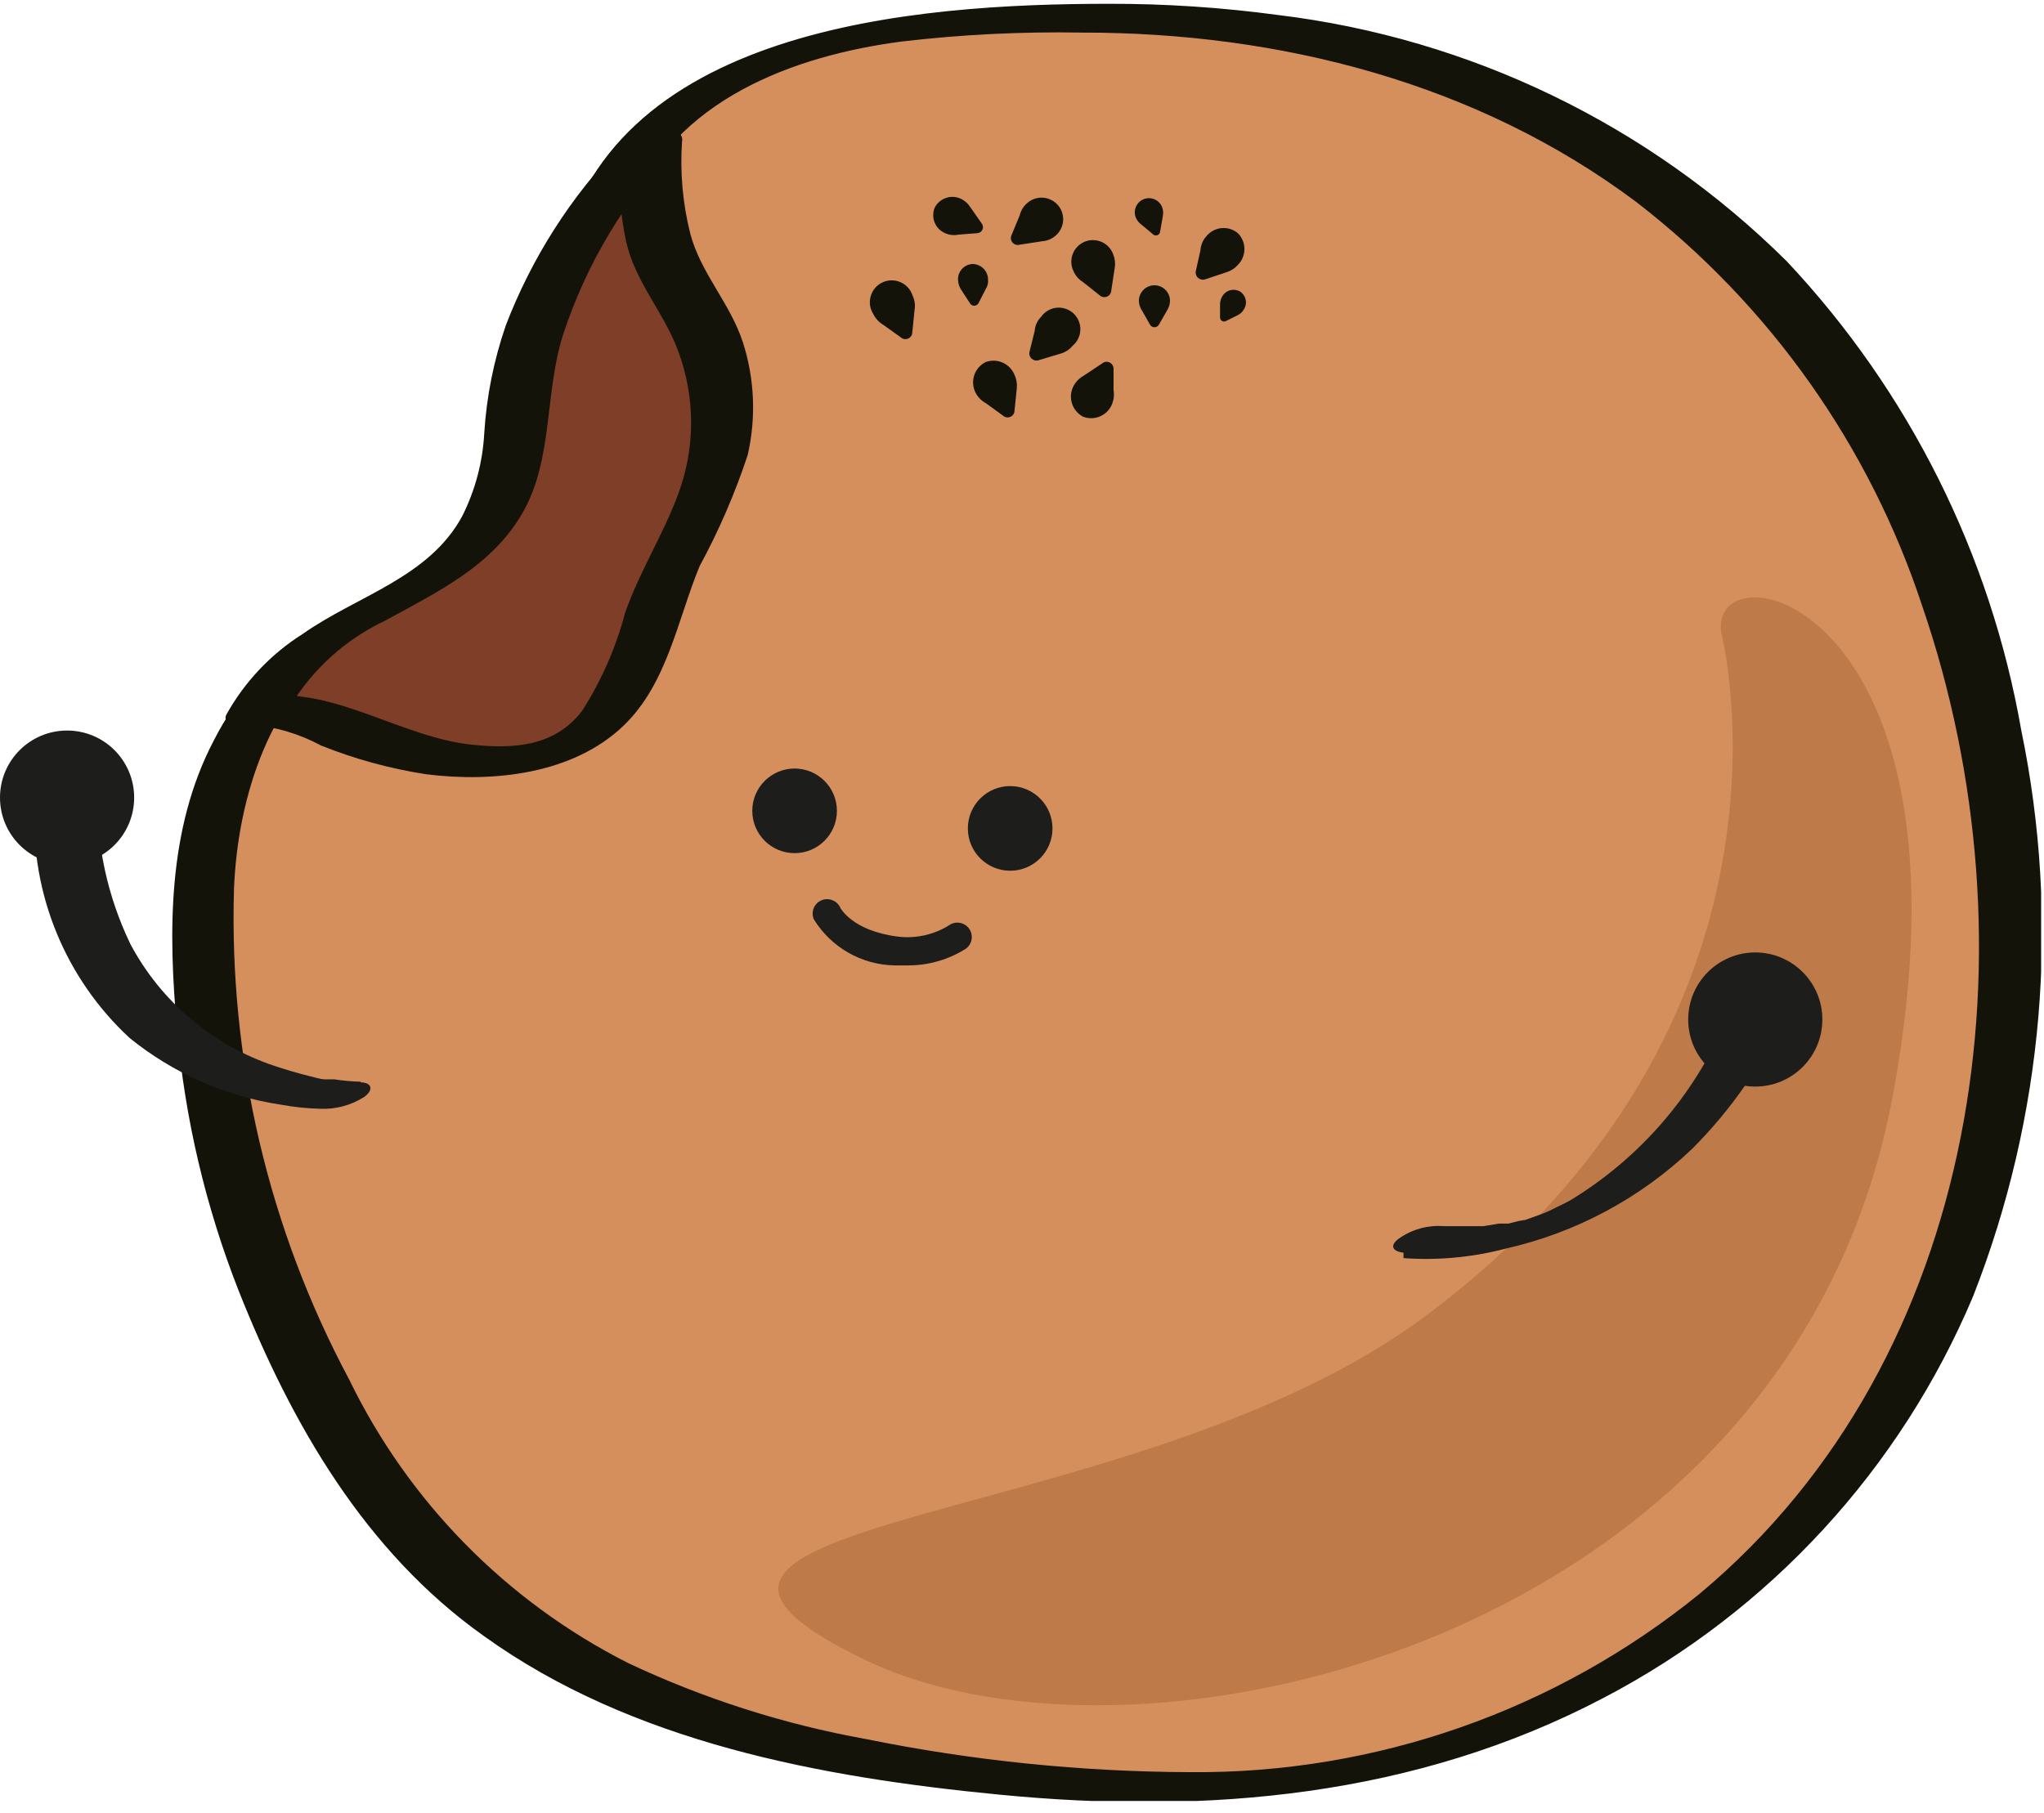 <svg width="71" height="63" viewBox="0 0 71 63" fill="none" xmlns="http://www.w3.org/2000/svg">
<g clip-path="url(#clip0_731_2094)">
<path d="M38.06 0.642C33.06 0.642 27.71 0.922 23.95 3.642C20.35 6.292 20.2 9.212 20.12 12.992C19.922 15.395 18.99 17.678 17.45 19.532C15.95 21.532 13.11 20.982 11.64 21.942C8.24 24.172 7.33 27.942 7.13 30.252C6.922 34.14 7.341 38.037 8.37 41.792C12.73 54.242 18.12 60.732 38.43 62.012C55.66 63.092 68.91 51.722 69.74 34.882C70.59 17.672 60.63 0.642 38.06 0.642Z" fill="#D48F5D"/>
<path d="M38.539 0.132C31.79 0.132 20.969 0.922 19.369 9.282C19.039 11.033 19.27 12.842 18.919 14.582C18.696 15.591 18.333 16.564 17.839 17.473C17.309 18.473 16.619 19.872 15.569 20.473C14.159 21.203 12.44 20.992 11.03 21.812C9.485 22.762 8.235 24.123 7.419 25.742C5.819 28.802 5.839 32.373 6.149 35.742C6.422 38.863 7.143 41.928 8.289 44.843C10.13 49.483 12.68 53.913 16.809 56.843C21.95 60.542 28.52 61.752 34.7 62.352C41.95 63.062 49.169 62.422 55.7 58.992C61.473 55.975 66.014 51.038 68.54 45.032C70.991 38.78 71.571 31.949 70.21 25.372C69.143 19.26 66.31 13.593 62.059 9.072C57.286 4.339 51.073 1.331 44.399 0.522C42.447 0.258 40.479 0.127 38.51 0.132C37.819 0.132 36.169 1.132 37.609 1.132C44.45 1.132 51.3 2.872 56.83 7.012C61.481 10.599 64.948 15.501 66.779 21.082C70.779 32.763 68.889 47.153 59.039 55.373C54.041 59.436 47.781 61.628 41.34 61.572C37.557 61.559 33.786 61.174 30.079 60.422C27.223 59.908 24.445 59.02 21.82 57.782C17.6 55.646 14.196 52.187 12.13 47.932C9.327 42.69 7.948 36.804 8.129 30.863C8.259 27.692 9.379 24.113 12.13 22.273C13.36 21.453 15.13 21.602 16.509 20.973C18.044 20.099 19.247 18.741 19.93 17.113C20.729 15.591 21.158 13.901 21.18 12.182C21.14 10.529 21.387 8.881 21.91 7.312C23.399 3.482 27.559 1.932 31.329 1.442C33.4 1.199 35.485 1.096 37.569 1.132C38.3 1.202 39.959 0.132 38.539 0.132Z" fill="#13130A"/>
<path d="M40.641 10.452C40.641 10.309 40.584 10.172 40.482 10.07C40.381 9.969 40.244 9.912 40.101 9.912C39.957 9.912 39.82 9.969 39.719 10.07C39.617 10.172 39.56 10.309 39.56 10.452C39.564 10.581 39.606 10.707 39.681 10.812L39.941 11.272C39.956 11.302 39.979 11.326 40.007 11.343C40.035 11.361 40.068 11.37 40.101 11.37C40.134 11.37 40.166 11.361 40.194 11.343C40.222 11.326 40.245 11.302 40.261 11.272L40.541 10.782C40.603 10.683 40.638 10.569 40.641 10.452Z" fill="#13130A"/>
<path d="M42.999 9.203C43.145 9.056 43.226 8.859 43.226 8.653C43.226 8.446 43.145 8.249 42.999 8.102C42.922 8.037 42.831 7.988 42.734 7.957C42.637 7.927 42.535 7.916 42.434 7.925C42.332 7.934 42.234 7.964 42.144 8.011C42.054 8.059 41.974 8.124 41.909 8.203C41.785 8.337 41.711 8.51 41.699 8.692L41.539 9.412C41.529 9.456 41.532 9.502 41.545 9.545C41.559 9.588 41.584 9.626 41.618 9.656C41.652 9.685 41.693 9.705 41.737 9.714C41.782 9.722 41.827 9.718 41.869 9.703L42.619 9.453C42.766 9.405 42.898 9.319 42.999 9.203Z" fill="#13130A"/>
<path d="M43.199 10.762C43.233 10.713 43.257 10.658 43.269 10.599C43.282 10.541 43.282 10.481 43.271 10.422C43.26 10.363 43.237 10.308 43.204 10.258C43.171 10.208 43.129 10.165 43.079 10.132C43.028 10.102 42.971 10.082 42.913 10.073C42.853 10.065 42.793 10.068 42.736 10.083C42.678 10.098 42.624 10.124 42.577 10.16C42.529 10.196 42.489 10.241 42.459 10.292C42.404 10.382 42.376 10.486 42.379 10.592V11.022C42.378 11.047 42.383 11.073 42.395 11.095C42.406 11.118 42.424 11.137 42.445 11.15C42.467 11.164 42.492 11.171 42.517 11.171C42.542 11.171 42.567 11.165 42.589 11.152L43.009 10.942C43.088 10.901 43.154 10.839 43.199 10.762Z" fill="#13130A"/>
<path d="M31.7 10.272C31.667 10.169 31.613 10.074 31.542 9.994C31.47 9.913 31.382 9.849 31.283 9.806C31.184 9.762 31.078 9.74 30.97 9.74C30.862 9.741 30.755 9.765 30.657 9.81C30.559 9.855 30.472 9.92 30.401 10.002C30.331 10.083 30.278 10.179 30.247 10.282C30.216 10.385 30.207 10.494 30.221 10.601C30.236 10.708 30.273 10.811 30.33 10.902C30.408 11.065 30.534 11.201 30.69 11.292L31.29 11.722C31.324 11.753 31.367 11.773 31.413 11.78C31.459 11.787 31.506 11.781 31.548 11.762C31.591 11.743 31.627 11.712 31.652 11.673C31.677 11.634 31.69 11.589 31.69 11.542L31.77 10.752C31.796 10.589 31.772 10.421 31.7 10.272Z" fill="#13130A"/>
<path d="M35.231 13.002C35.149 12.818 35 12.671 34.814 12.593C34.629 12.515 34.42 12.511 34.231 12.582C34.047 12.676 33.907 12.839 33.841 13.036C33.776 13.232 33.79 13.446 33.881 13.632C33.961 13.795 34.09 13.928 34.251 14.012L34.841 14.442C34.876 14.473 34.918 14.493 34.964 14.5C35.01 14.508 35.057 14.501 35.099 14.482C35.142 14.463 35.178 14.432 35.203 14.393C35.228 14.354 35.241 14.309 35.241 14.262L35.321 13.472C35.334 13.31 35.303 13.148 35.231 13.002Z" fill="#13130A"/>
<path d="M37.29 13.412C37.194 13.596 37.173 13.81 37.233 14.008C37.293 14.206 37.428 14.373 37.61 14.473C37.795 14.548 38.001 14.549 38.187 14.477C38.373 14.404 38.525 14.263 38.61 14.082C38.686 13.917 38.711 13.732 38.68 13.553V12.812C38.68 12.767 38.668 12.722 38.644 12.684C38.62 12.645 38.586 12.614 38.545 12.594C38.504 12.574 38.458 12.566 38.413 12.571C38.368 12.576 38.325 12.594 38.29 12.623L37.63 13.062C37.485 13.144 37.367 13.265 37.29 13.412Z" fill="#13130A"/>
<path d="M40.37 7.202C40.347 7.142 40.312 7.087 40.268 7.04C40.224 6.993 40.171 6.955 40.112 6.928C40.053 6.902 39.989 6.887 39.925 6.885C39.86 6.884 39.795 6.894 39.735 6.917C39.675 6.94 39.619 6.975 39.572 7.019C39.525 7.064 39.488 7.117 39.461 7.176C39.435 7.235 39.42 7.298 39.418 7.363C39.416 7.428 39.427 7.492 39.45 7.552C39.495 7.662 39.572 7.756 39.67 7.822L40.04 8.132C40.06 8.154 40.087 8.17 40.116 8.177C40.145 8.183 40.176 8.181 40.204 8.17C40.232 8.16 40.256 8.141 40.273 8.116C40.29 8.092 40.3 8.062 40.3 8.032L40.39 7.522C40.413 7.416 40.406 7.305 40.37 7.202Z" fill="#13130A"/>
<path d="M38.67 8.842C38.636 8.747 38.584 8.659 38.515 8.584C38.447 8.51 38.364 8.45 38.272 8.408C38.179 8.367 38.08 8.344 37.978 8.342C37.877 8.34 37.777 8.358 37.683 8.396C37.589 8.434 37.503 8.49 37.432 8.562C37.36 8.634 37.304 8.719 37.267 8.813C37.229 8.907 37.211 9.008 37.213 9.109C37.215 9.21 37.238 9.31 37.28 9.402C37.348 9.568 37.467 9.709 37.62 9.802L38.2 10.262C38.233 10.292 38.275 10.312 38.319 10.32C38.363 10.328 38.408 10.323 38.45 10.307C38.492 10.29 38.528 10.262 38.554 10.226C38.581 10.19 38.597 10.147 38.6 10.102L38.72 9.312C38.748 9.154 38.73 8.991 38.67 8.842Z" fill="#13130A"/>
<path d="M37.26 12.012C37.342 11.944 37.408 11.858 37.454 11.762C37.5 11.665 37.525 11.56 37.527 11.453C37.529 11.346 37.508 11.24 37.466 11.142C37.424 11.043 37.361 10.956 37.282 10.883C37.203 10.812 37.109 10.757 37.007 10.725C36.906 10.692 36.798 10.681 36.692 10.693C36.586 10.706 36.483 10.74 36.391 10.795C36.3 10.851 36.221 10.925 36.16 11.012C36.03 11.144 35.951 11.318 35.94 11.502L35.76 12.223C35.75 12.266 35.752 12.312 35.766 12.355C35.78 12.398 35.805 12.436 35.839 12.466C35.873 12.495 35.914 12.515 35.958 12.524C36.002 12.532 36.048 12.528 36.09 12.512L36.85 12.283C37.011 12.236 37.154 12.142 37.26 12.012Z" fill="#13130A"/>
<path d="M33.389 6.912C33.227 6.831 33.04 6.818 32.868 6.874C32.696 6.93 32.553 7.051 32.469 7.212C32.4 7.378 32.398 7.565 32.466 7.732C32.533 7.898 32.664 8.032 32.83 8.102C32.977 8.168 33.142 8.185 33.3 8.152L33.94 8.102C33.978 8.101 34.017 8.089 34.049 8.068C34.082 8.047 34.108 8.017 34.125 7.982C34.141 7.946 34.148 7.907 34.143 7.868C34.139 7.83 34.124 7.793 34.099 7.762L33.7 7.192C33.624 7.072 33.517 6.975 33.389 6.912Z" fill="#13130A"/>
<path d="M34.32 9.702C34.319 9.632 34.303 9.562 34.275 9.497C34.247 9.432 34.206 9.373 34.155 9.324C34.104 9.274 34.043 9.236 33.977 9.21C33.911 9.184 33.841 9.171 33.77 9.172C33.699 9.177 33.63 9.197 33.567 9.229C33.504 9.261 33.448 9.305 33.403 9.359C33.357 9.413 33.322 9.476 33.301 9.543C33.28 9.611 33.273 9.682 33.28 9.752C33.289 9.879 33.334 10.001 33.41 10.102L33.69 10.532C33.704 10.56 33.726 10.582 33.752 10.598C33.779 10.614 33.809 10.623 33.84 10.623C33.871 10.623 33.901 10.614 33.927 10.598C33.954 10.582 33.975 10.56 33.99 10.532L34.24 10.043C34.306 9.942 34.335 9.822 34.32 9.702Z" fill="#13130A"/>
<path d="M36.65 8.202C36.805 8.077 36.904 7.896 36.926 7.698C36.947 7.501 36.889 7.302 36.765 7.147C36.64 6.992 36.459 6.893 36.261 6.871C36.063 6.85 35.865 6.907 35.71 7.032C35.565 7.145 35.463 7.304 35.42 7.482L35.14 8.162C35.118 8.204 35.11 8.251 35.115 8.297C35.12 8.344 35.138 8.388 35.168 8.424C35.198 8.46 35.237 8.487 35.282 8.501C35.327 8.515 35.375 8.515 35.42 8.502L36.2 8.382C36.365 8.37 36.522 8.307 36.65 8.202Z" fill="#13130A"/>
<path d="M27.601 29.642C28.413 29.642 29.071 28.984 29.071 28.172C29.071 27.36 28.413 26.702 27.601 26.702C26.789 26.702 26.131 27.36 26.131 28.172C26.131 28.984 26.789 29.642 27.601 29.642Z" fill="#1D1D1B"/>
<path d="M35.089 30.253C35.901 30.253 36.559 29.594 36.559 28.782C36.559 27.971 35.901 27.312 35.089 27.312C34.277 27.312 33.619 27.971 33.619 28.782C33.619 29.594 34.277 30.253 35.089 30.253Z" fill="#1D1D1B"/>
<path d="M22.539 5.022C22.539 5.532 22.359 8.452 23.639 10.172C24.493 11.365 24.968 12.787 25.002 14.253C25.035 15.719 24.627 17.162 23.829 18.392C21.929 21.622 22.359 25.742 17.969 26.322C13.579 26.902 10.659 24.322 8.869 24.662C8.869 24.662 9.759 22.662 13.149 21.032C16.539 19.402 17.699 17.733 17.869 14.303C18.039 10.873 20.609 7.002 22.539 5.022Z" fill="#7E3E27"/>
<path d="M21.701 5.502L21.541 5.202C21.455 6.273 21.526 7.351 21.751 8.402C22.081 9.832 23.051 10.832 23.551 12.182C24.158 13.794 24.158 15.571 23.551 17.182C23.031 18.592 22.211 19.862 21.711 21.302C21.395 22.498 20.895 23.639 20.231 24.682C19.291 25.932 17.861 26.032 16.381 25.872C13.961 25.622 11.621 23.872 9.171 24.202L10.071 24.552C10.859 23.244 12.018 22.2 13.401 21.552C15.221 20.552 17.101 19.662 18.161 17.802C19.221 15.942 18.911 13.652 19.561 11.622C20.378 9.136 21.745 6.867 23.561 4.982C23.931 4.612 23.251 4.482 23.011 4.472C22.477 4.47 21.963 4.67 21.571 5.032C19.828 6.831 18.468 8.964 17.571 11.302C17.153 12.513 16.9 13.774 16.821 15.052C16.767 16.051 16.509 17.028 16.061 17.922C14.911 20.072 12.391 20.702 10.521 22.022C9.412 22.72 8.497 23.687 7.861 24.832C7.661 25.262 8.641 25.202 8.771 25.182C9.604 25.26 10.414 25.505 11.151 25.902C12.329 26.374 13.557 26.71 14.811 26.902C17.131 27.192 19.911 26.902 21.671 25.202C23.181 23.742 23.531 21.542 24.301 19.672C24.971 18.438 25.53 17.146 25.971 15.812C26.268 14.521 26.213 13.174 25.811 11.912C25.371 10.542 24.351 9.512 23.981 8.132C23.715 7.081 23.617 5.994 23.691 4.912C23.7 4.877 23.701 4.841 23.695 4.806C23.689 4.77 23.676 4.736 23.656 4.706C23.636 4.676 23.61 4.65 23.58 4.631C23.55 4.611 23.516 4.598 23.481 4.592C23.223 4.528 22.954 4.517 22.692 4.558C22.429 4.599 22.177 4.692 21.951 4.832C21.691 4.912 21.211 5.332 21.701 5.502Z" fill="#13130A"/>
<path d="M31.54 33.542H31.07C30.507 33.531 29.955 33.379 29.466 33.099C28.977 32.819 28.566 32.422 28.27 31.942C28.217 31.82 28.215 31.682 28.263 31.558C28.312 31.435 28.408 31.335 28.53 31.282C28.652 31.229 28.79 31.227 28.914 31.276C29.038 31.324 29.137 31.42 29.19 31.542C29.19 31.542 29.6 32.342 31.19 32.542C31.807 32.617 32.431 32.479 32.96 32.152C33.068 32.074 33.202 32.042 33.333 32.062C33.464 32.083 33.582 32.155 33.66 32.262C33.738 32.37 33.771 32.504 33.75 32.635C33.729 32.766 33.657 32.884 33.55 32.962C32.949 33.342 32.252 33.544 31.54 33.542Z" fill="#1D1D1B"/>
<path d="M59.79 21.992C59.79 21.992 63.3 35.492 49.45 45.772C39.32 53.292 19.45 52.572 30.07 57.682C39.7 62.302 62.24 56.982 65.75 38.062C68.94 20.822 59.32 18.852 59.79 21.992Z" fill="#BE7B49"/>
<path d="M48.751 43.712C49.944 43.798 51.144 43.686 52.301 43.382C54.73 42.834 56.966 41.639 58.771 39.922C60.136 38.559 61.244 36.96 62.041 35.202C62.221 34.822 61.301 34.932 61.171 34.952C60.791 35.022 60.091 35.172 59.901 35.572C58.797 38.107 56.94 40.24 54.581 41.682C54.411 41.782 54.221 41.873 54.031 41.962C53.857 42.055 53.676 42.136 53.491 42.202L52.881 42.422C53.121 42.342 52.811 42.422 52.751 42.422L52.401 42.512H52.251H52.071L51.531 42.602C51.341 42.602 51.741 42.602 51.481 42.602H51.291H50.841H50.151C49.609 42.56 49.069 42.705 48.621 43.012C48.271 43.252 48.331 43.472 48.751 43.523V43.712Z" fill="#1D1D1B"/>
<path d="M60.971 37.752C62.258 37.752 63.301 36.709 63.301 35.422C63.301 34.136 62.258 33.092 60.971 33.092C59.684 33.092 58.641 34.136 58.641 35.422C58.641 36.709 59.684 37.752 60.971 37.752Z" fill="#1D1D1B"/>
<path d="M12.54 37.583C12.232 37.576 11.925 37.549 11.62 37.502C11.86 37.502 11.62 37.502 11.53 37.502H11.31C11.11 37.502 10.92 37.422 10.73 37.383C10.32 37.282 9.92 37.163 9.53 37.032C7.383 36.315 5.594 34.801 4.53 32.803C3.732 31.145 3.337 29.322 3.38 27.483C3.38 27.093 1.2 27.413 1.2 28.062C1.138 29.555 1.401 31.044 1.971 32.425C2.541 33.806 3.404 35.047 4.5 36.062C6.018 37.293 7.838 38.094 9.77 38.383C10.213 38.464 10.661 38.511 11.11 38.523C11.654 38.548 12.192 38.405 12.65 38.113C12.96 37.893 12.96 37.613 12.51 37.603L12.54 37.583Z" fill="#1D1D1B"/>
<path d="M2.33 30.042C3.617 30.042 4.66 28.999 4.66 27.712C4.66 26.425 3.617 25.382 2.33 25.382C1.043 25.382 0 26.425 0 27.712C0 28.999 1.043 30.042 2.33 30.042Z" fill="#1D1D1B"/>
</g>
<defs>
<clipPath id="clip0_731_2094">
<rect width="70.9" height="62.44" fill="white" transform="translate(0 0.132)"/>
</clipPath>
</defs>
</svg>
